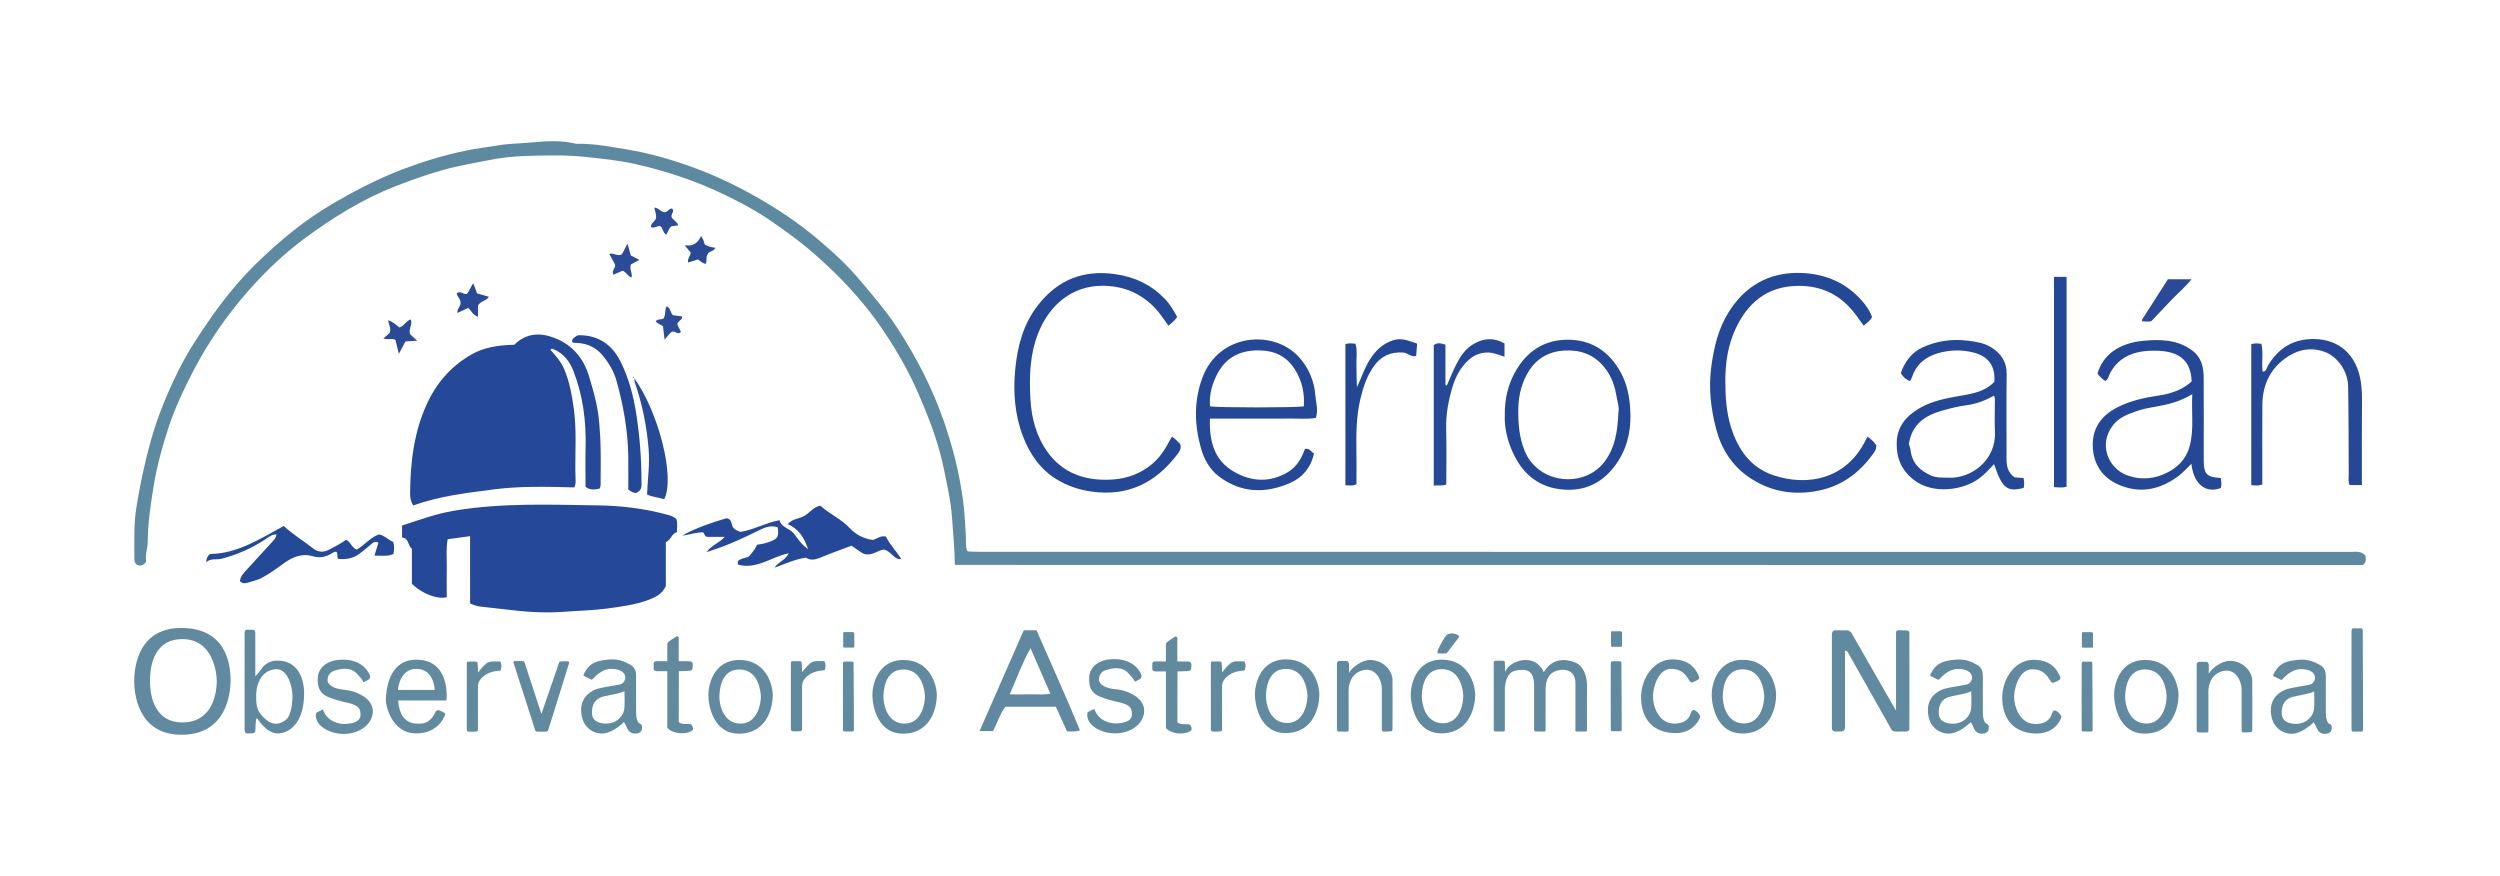 <?xml version="1.0" encoding="utf-8"?>
<!-- Generator: Adobe Illustrator 16.0.0, SVG Export Plug-In . SVG Version: 6.00 Build 0)  -->
<!DOCTYPE svg PUBLIC "-//W3C//DTD SVG 1.1//EN" "http://www.w3.org/Graphics/SVG/1.1/DTD/svg11.dtd">
<svg version="1.1" id="Layer_1" xmlns:x="http://ns.adobe.com/Extensibility/1.0/" xmlns:i="http://ns.adobe.com/AdobeIllustrator/10.0/" xmlns:graph="http://ns.adobe.com/Graphs/1.0/"
	 xmlns="http://www.w3.org/2000/svg" xmlns:xlink="http://www.w3.org/1999/xlink" x="0px" y="0px" width="792px" height="277.5px"
	 viewBox="0 0 792 277.5" enable-background="new 0 0 792 277.5" xml:space="preserve">
<path fill="#5E8AA1" d="M749.408,176.067c0.061,0.938,0.354,1.994-0.832,2.932c-5.313,0-446.078-0.039-446.078-0.039
	c-0.049-4.83-0.596-10.686-0.912-15.156c-0.371-5.215-1.58-10.381-2.635-15.524c-1.072-5.226-2.68-10.31-4.596-15.291
	c-2.432-6.326-5.115-12.514-8.455-18.447c-3.451-6.131-7.303-11.998-11.688-17.422c-4.895-6.043-10.404-11.566-16.295-16.73
	c-4.473-3.924-9.266-7.357-14.129-10.699c-4.424-3.041-9.203-5.547-14.043-7.902c-9.213-4.482-18.906-7.689-28.869-9.906
	c-4.908-1.096-9.99-1.574-15.029-2.135c-6.375-0.707-12.727-0.525-19.063-0.354c-4.201,0.117-8.455,0.609-12.652,1.479
	c-4.137,0.861-8.307,1.508-12.414,2.6c-5.67,1.514-11.16,3.459-16.607,5.6c-10.375,4.068-19.742,9.9-28.631,16.484
	c-6.525,4.832-12.43,10.461-17.777,16.543c-6.777,7.723-12.623,16.143-17.402,25.287c-3.057,5.844-5.85,11.818-7.912,18.046
	c-2.018,6.104-3.705,12.332-4.744,18.742c-0.932,5.736-1.797,11.432-1.83,17.25c-0.016,2.234-0.93,4.4-0.479,6.477
	c-1.033,1.517-2.107,1.474-3.063,0.957c-0.633-0.629-0.703-1.123-0.703-1.655c0.014-5.531-0.232-11.088,0.654-16.572
	c1.156-7.155,2.648-14.233,4.619-21.231c2.119-7.523,5.074-14.693,8.496-21.639c2.986-6.063,6.705-11.732,10.615-17.299
	c4.354-6.197,9.119-12.025,14.506-17.25c7.232-7.014,14.986-13.439,23.771-18.58c7.271-4.254,14.676-8.109,22.57-11.096
	c6.344-2.4,12.799-4.346,19.408-5.746c3.453-0.732,6.998-1.129,10.484-1.723c3.428-0.59,6.891-0.594,10.309-0.91
	c4.748-0.441,9.635-0.822,14.404,0.367c0.391,0.096,0.824,0.039,1.234,0.035c5.004-0.037,9.867,0.967,14.781,1.758
	c7.117,1.146,13.967,3.115,20.723,5.553c8.389,3.025,16.314,6.951,23.965,11.557c5.684,3.42,11.063,7.23,16.102,11.457
	c4.773,4.008,9.348,8.256,13.402,13.092c4.059,4.842,8.193,9.605,11.641,14.906c6.186,9.516,11.354,19.523,15.014,30.312
	c1.98,5.834,3.635,11.762,4.754,17.781c0.68,3.651,1.279,7.368,1.531,11.139c0.203,3.045,0.479,6.088,0.467,9.145
	c-0.002,0.893,0.25,2.283,0.516,2.381c0.244,0.096,2.678,0.172,3.891,0.172c144.803,0.015,289.611,0.008,434.418,0.021
	C746.346,174.833,747.957,174.454,749.408,176.067z"/>
<g>
	<path fill="#254998" d="M148.921,169.858c-2.543,0.342-4.635,0.629-7.096,0.971c-0.594,3.047-0.221,6.119-0.283,9.148
		c-0.064,3.084-0.014,6.166-0.014,9.225c-3,0.742-7.768-1.08-11.041-4.236c0-3.578,0-7.271,0-11.135
		c-1.365-0.945-0.861-3.375-3.115-3.529c0-1.346,0-2.459,0-3.813c5.379-1.746,10.678-3.709,16.311-4.668
		c15.184-2.576,30.494-1.943,45.762-1.719c7.41,0.108,14.865,1.006,22.092,2.998c0.973,0.27,1.963,0.563,2.758,1.356
		c0.395,1.287,0.182,2.615,0.158,4.135c-1.75,0.433-1.859,2.55-3.521,3.142c0,4.799,0,9.42,0,13.904
		c-1.117,2.53-3.271,3.577-5.447,4.389c-4.311,1.604-8.852,2.182-13.396,2.781c-4.48,0.59-8.98,0.659-13.469,1.004
		c-4.801,0.362-9.607,0.207-14.441-0.302c-3.961-0.424-7.912-0.87-11.865-1.334c-1.137-0.139-2.17-0.44-3.391-1.012
		C148.921,184.251,148.921,177.278,148.921,169.858z"/>
	<path fill="#254998" d="M162.911,109.222c3.939-3.906,8.506-3.906,13.123-2.016c5.529,2.254,8.982,6.518,10.65,12.256
		c1.018,3.502,2.082,6.971,2.666,10.605c0.438,2.731,0.643,5.479,0.793,8.205c0.287,5.133,0.127,10.289,0.135,15.438
		c0,0.287-0.15,0.582-0.283,1.066c-1.436,0.27-2.881,0.695-4.492-0.551c0-4.068-0.088-8.271,0.016-12.47
		c0.209-8.368-0.842-16.531-3.91-24.346c-1.184-3.008-3.152-5.49-6.27-6.809c-0.266-0.117-0.572-0.291-0.99,0.203
		c1.686,1.857,3.387,3.752,4.424,6.221c1.686,4,2.41,8.146,3.006,12.41c1.014,7.283,0.316,14.576,0.545,21.861
		c0.029,0.906,0.191,1.842-0.352,3.121c-8.537-0.227-17.252-0.471-25.883,0.666c-8.445,1.109-16.939,2.086-25.189,5.045
		c-0.734-1.232-0.992-2.453-0.98-3.779c0.086-9.863,1.205-19.529,5.424-28.608c3.117-6.705,7.814-11.967,14.283-15.58
		C153.048,110.247,157.368,109.325,162.911,109.222z"/>
	<path fill="#254998" d="M269.735,172.88c-3.508,1.334-6.76,2.496-9.951,3.816c-1.617,0.672-3.115,0.887-4.492-0.035
		c-3.49,0.525-6.512,1.957-9.926,3.18c1.273-1.949,3.496-2.35,4.502-4.57c-5.525,1.14-10.154,5.195-15.951,3.627
		c-0.283-0.362-0.234-0.754-0.119-1.172c0.918-0.885,2.213-0.895,3.328-1.332c1.076-1.127,2.029-2.33,2.727-3.834
		c1.49-0.211,2.979-0.494,4.375-1.078c2.234-0.942,2.504-1.496,2.166-4.426c-1.938-0.664-3.715-0.156-5.514,0.729
		c-5.027,2.487-10.094,4.896-15.459,6.592c-0.377,0.123-0.75,0.25-1.594,0.537c1.617-2.233,3.998-2.842,5.752-4.836
		c-2.105,0-3.863,0-5.615,0c-0.809-0.193-0.746-1.09-1.26-1.435c-2.221-0.061-4.305,0.838-6.535,0.99
		c4.48-2.479,9.291-4.07,14.002-5.461c1.693,0.275,1.445,1.67,1.91,2.623c0.479,0.984,1.52,1.316,2.461,1.715
		c4.227-0.66,8.006-2.879,12.4-3.711c0.672,2.414,3.252,2.553,4.566,4.238c1.248,1.584,2.281,3.4,4.488,4.928
		c-1.27-3.734-2.967-6.416-6.459-7.92c1.582-1.797,3.816-1.68,5.461-2.713c1.607-1.012,2.744-2.746,4.895-3.143
		c2.854,2.651,6.613,4.207,9.369,7.166c1.916,2.061,4.396,3.291,7.275,3.709c1.281-0.361,2.418-1.508,4.145-1.064
		c1.148,2.559,3.297,4.525,4.846,7.123c-2.291,0.248-2.844-2.127-5.264-2.99c-1.828-0.215-4.109,2.398-6.895,1.199
		C272.184,174.53,270.995,173.729,269.735,172.88z"/>
	<path fill="#244997" d="M65.327,178.116c0.066-1.332,0.457-1.969,1.205-2.615c8.695-0.094,15.861-4.793,23.346-8.869
		c2.889,2.684,6.156,4.609,9.105,6.955c1.748,1.389,3.414,1.541,5.365,0.504c1.797-0.957,3.617-1.859,5.279-3.09
		c1.477,0.682,1.762,2.402,3.293,3.125c2.496-1.252,4.281-3.869,7.131-4.813c1.801,0.315,2.971,1.75,4.549,2.387
		c0.346,1.313,0.285,2.525,0.055,3.797c-1.877,0.867-3.801,0.48-6.025,0.525c0.469-1.523,0.861-2.795,1.256-4.074
		c-0.881-0.518-1.449-0.238-2.035,0.252c-1.25,1.061-2.512,2.104-3.807,3.104c-1.928,1.486-3.967,1.99-6.846,1.766
		c-0.662-0.618,0.029-1.627-0.621-2.25c-0.682-0.146-1.17,0.337-1.68,0.623c-1.859,1.029-3.615,1.425-5.832,0.763
		c-3.355-1.008-6.418,0.25-9.174,2.271c-2.221,1.625-4.451,3.228-6.887,4.554c-1.467,0.793-3.059,1.09-4.596,1.584
		c-0.729,0.231-1.633,0.358-2.41-0.525c0.172-1.526,1.254-2.608,2.27-3.717c2.633-2.886,5.26-5.771,7.902-8.646
		c0.611-0.664,1.273-1.278,1.418-2.43c-1.59-0.039-2.658,0.992-3.783,1.727c-4.223,2.759-8.756,4.728-13.646,5.992
		C68.553,177.444,66.868,176.731,65.327,178.116z"/>
	<path fill="#244896" d="M203.007,154.868c-0.316,0.727-0.977,1.002-1.527,1.314c-0.957-0.064-1.633-0.463-2.438-1.099
		c0-3.5,0.049-7.084-0.01-10.676c-0.127-8.084-1.547-15.979-3.713-23.738c-0.824-2.953-2.395-5.619-4.334-7.992
		c-2.104-2.576-4.896-3.908-8.236-4.031c-0.51-0.02-1.029,0.041-1.502-0.314c-0.086-1.135,0.834-1.506,1.561-1.998
		c0.227-0.057,0.422-0.146,0.621-0.146c6.154-0.002,10.473,2.986,13.154,8.357c2.65,5.309,4.127,10.959,5.025,16.85
		c1.068,6.992,1.615,13.984,1.607,21.037C203.212,153.251,203.352,154.083,203.007,154.868z"/>
	<path fill="#264998" d="M200.901,119.788c7.783,10.77,13.018,31.563,9.525,38.344c-1.773-0.541-3.697-0.648-5.441-1.475
		c0.195-4.771,0.889-9.443,0.506-14.264c-0.582-7.279-1.986-14.302-4.361-21.172c-0.16-0.469-0.119-1.002-0.172-1.504
		L200.901,119.788z"/>
	<path fill="#2B4A95" d="M130.145,101.206c0.646,1.594-0.814,2.98-0.217,4.686c0.59,0.539,1.316,1.199,2.234,2.037
		c-1.41,0.086-2.521,0.152-3.697,0.227c-0.686,1.277-1.35,2.516-2.113,3.941c-0.389-1.584-0.729-2.984-1.08-4.418
		c-1.184-0.654-2.563,0.096-3.813-0.477c0.709-0.611,1.383-1.197,1.951-1.688c0.672-1.475-0.385-2.684-0.381-4.064
		c1.516,0.52,2.502,1.547,3.523,2.293C128.114,103.2,128.676,101.579,130.145,101.206z"/>
	<path fill="#2B4A95" d="M149.96,89.784c0.428,1.15,0.779,2.098,1.174,3.15c1.197,0.348,2.449,0.717,3.75,1.092
		c-0.75,1.32-2.563,1.227-3.451,2.756c0,0.967,0,2.182,0,3.514c-1.604-0.361-2.01-1.795-3.111-2.736
		c-1.061,0.494-2.199,1.02-3.416,1.584c-0.207-1.311,1.135-2.145,0.988-3.223c0.025-1.266-1.037-1.898-1.211-2.975
		c1.096-0.99,2.051,0.342,3.131,0.207C148.817,92.306,148.962,90.874,149.96,89.784z"/>
	<path fill="#2B4B97" d="M197.259,85.759c-0.916,0.396-1.9,0.82-2.922,1.262c-0.795-1.34,0.945-2.168,0.453-3.336
		c-0.582-1.066-1.164-2.137-1.779-3.268c1.33-0.459,2.518,0.965,4.016,0.141c0.502-0.959,1.102-2.104,1.766-3.371
		c0.363,1.295,0.686,2.449,1.049,3.744c0.811,0.422,1.695,0.875,2.725,1.402c-0.975,0.523-1.879,1.008-2.643,1.414
		c-0.701,1.512,0.566,2.719,0.145,4.178C198.885,87.55,198.438,86.241,197.259,85.759z"/>
	<path fill="#2B4A95" d="M222.12,74.747c0.535,0.967,0.996,1.723,1.088,2.602c0.998,0.828,2.211,0.971,3.439,1.135
		c-0.549,1.262-2.109,1.131-2.369,1.863c-0.756,1.246-0.285,2.227-0.645,3.254c-0.984-0.152-1.719-0.775-2.492-1.412
		c-1.035,0.32-2.07,0.643-3.109,0.967c-0.42-1.205,0.768-1.982,0.768-3.197c-0.518-0.605-1.102-1.295-1.939-2.273
		C219.6,78.167,221.104,76.936,222.12,74.747z"/>
	<path fill="#2E4B97" d="M210.395,100.563c0.604-1.514,0.105-2.627,0.818-3.51c1.289,0.543,1.094,1.951,1.965,2.799
		c0.893,0.121,1.889,0.256,2.854,0.389c0.266,0.709-0.266,0.934-0.617,1.266c-0.287,0.281-0.547,0.59-0.816,0.877
		c0,1.117,0.906,1.84,1.082,2.844c-0.93,0.838-1.693-0.252-2.586-0.209c-1.006,0.432-1.508,1.486-2.549,2.592
		c-0.209-1.713-0.357-2.977-0.508-4.209c-0.666-0.627-1.678-0.693-2.318-1.66C208.507,100.851,210.284,101.423,210.395,100.563z"/>
	<path fill="#2D4C97" d="M207.307,65.774c1.305,0.043,1.906,1.271,3.035,1.438c1.125,0.205,1.559-1.305,2.621-1.152
		c0.854,1.035-0.576,1.732-0.176,2.781c0.443,0.883,1.689,1.299,2.094,2.539c-0.799,0.113-1.57,0.23-2.193,0.316
		c-0.912,0.797-1.078,1.832-1.592,2.664c-1.139-0.596-1-2.023-1.947-2.76c-0.977-0.096-1.869,0.828-2.949,0.336
		c-0.043-1.209,1.166-1.711,1.598-2.664C208.042,68.061,207.46,66.929,207.307,65.774z"/>
</g>
<path fill="#264998" d="M200.95,119.724c-0.318,0.084-0.541,0.07-0.367-0.361c0.109,0.146,0.211,0.287,0.318,0.426L200.95,119.724z"
	/>
<g>
	<path fill="#244896" d="M372.934,100.415c-0.762,1.119-1.703,1.879-2.76,2.771c-1.525-2.061-2.793-4.129-4.527-5.877
		c-4.555-4.598-9.969-6.771-16.457-6.773c-9.463,0-16.73,5.961-20.311,15.076c-2.656,6.758-2.826,13.766-2.436,20.865
		c0.338,6.131,1.893,11.885,5.535,16.883c4.066,5.563,9.738,8.231,16.566,8.58c4.24,0.217,8.311-0.275,12.209-2.187
		c4.021-1.978,6.979-4.93,9.055-8.844c0.434-0.815,0.9-1.606,1.422-2.539c1.172,0.571,1.842,1.614,2.664,2.276
		c0.492,1.529-0.357,2.56-1.074,3.496c-6.811,8.865-15.561,13.179-26.926,11.601c-4.01-0.558-7.693-1.779-11.131-3.875
		c-5.219-3.177-8.488-7.959-10.623-13.47c-2.678-6.899-3.23-14.205-2.51-21.485c0.717-7.24,2.537-14.242,7.152-20.178
		c6.27-8.063,14.357-11.332,24.539-9.883c6.146,0.873,11.303,3.314,15.609,7.734C370.606,96.31,371.788,98.3,372.934,100.415z"/>
	<path fill="#244896" d="M594.406,141.087c0.047,0.971-0.297,1.678-0.787,2.375c-4.694,6.658-10.774,11.008-19.047,12.256
		c-7.446,1.125-14.229-0.287-20.408-4.469c-5.487-3.721-8.86-9.107-10.502-15.398c-1.676-6.43-2.442-12.921-1.52-19.694
		c0.824-6.076,2.172-11.861,5.361-17.047c5.156-8.396,12.793-12.885,22.701-12.65c7.861,0.186,14.766,3.01,19.992,9.209
		c1.196,1.416,2.201,2.938,2.879,4.736c-0.527,1.207-1.627,1.801-2.639,2.787c-1.585-2.186-2.982-4.289-4.767-6.129
		c-4.576-4.727-10.149-6.668-16.589-6.488c-9.506,0.266-15.561,5.553-19.321,13.748c-2.371,5.158-3.19,10.713-3.176,16.428
		c0.01,5.029,0.319,9.955,1.86,14.789c2.232,7.004,6.236,12.604,13.328,14.998c11.086,3.739,23.242,1.076,29.217-11.013
		c0.17-0.35,0.377-0.688,0.67-1.215C592.775,139.161,593.751,140.007,594.406,141.087z"/>
	<path fill="#254796" d="M748.246,153.665c-1.504,0-2.693,0-3.91,0c-0.486-1.199-0.244-2.34-0.258-3.445
		c-0.063-9.27-0.012-18.543-0.186-27.809c-0.094-4.939-3.445-9.512-7.506-10.963c-4.65-1.658-8.869-0.566-12.635,2.229
		c-4.836,3.596-6.992,8.662-7.037,14.611c-0.059,7.418-0.018,14.838-0.018,22.252c0,1.004,0,2.012,0,2.973
		c-1.275,0.432-2.283,0.287-3.498,0.185c0-14.869,0-29.73,0-44.652c1.027-0.4,2.031-0.229,3.211-0.133
		c0.678,2.904,0,5.893,0.398,8.84c1.229-0.059,1.254-1.217,1.676-1.916c3.383-5.703,8.289-8.625,14.971-8.42
		c7.881,0.24,12.551,5.133,14.107,11.752c0.564,2.396,0.729,4.852,0.713,7.338C748.201,135.458,748.246,144.411,748.246,153.665z"/>
	<path fill="#234797" d="M650.701,87.722c1.426,0,2.631,0,3.99,0c0,22.172,0,44.244,0,66.486c-1.25,0.371-2.531,0.197-3.99,0.117
		C650.701,132.132,650.701,110.065,650.701,87.722z"/>
	<path fill="#264997" d="M476.626,108.798c0,1.371,0,2.68,0,4.201c-1.863-0.563-3.476-1.332-5.354-1.322
		c-2.555,0.014-4.541,0.961-6.316,2.65c-2.438,2.324-3.922,5.238-4.844,8.373c-1.271,4.293-2.074,8.672-1.963,13.225
		c0.15,5.84,0.039,11.693,0.039,17.537c-1.346,0.633-2.568,0.143-3.979,0.396c0-14.941,0-29.693,0-44.482
		c1.088-0.953,2.238-0.646,3.707-0.197c0,4.287,0,8.563,0,12.836c0.152,0.021,0.309,0.045,0.469,0.064
		c0.971-2.207,1.84-4.467,2.939-6.611c1.297-2.549,2.822-4.91,5.436-6.459C470.061,107.06,473.251,106.876,476.626,108.798z"/>
	<path fill="#234795" d="M448.945,108.856c-0.117,1.484-0.213,2.691-0.307,3.916c-1.666,0.432-2.672-0.992-4.129-1.086
		c-4.051-0.26-7.102,1.141-9.422,4.537c-2.131,3.104-3.258,6.557-4.107,10.133c-1.285,5.426-1.363,10.953-1.262,16.494
		c0.063,3.491,0.012,6.985,0.012,10.496c-1.086,0.78-2.217,0.334-3.504,0.395c0-14.916,0-29.773,0-44.682
		c1.01-0.457,2.021-0.232,3.189-0.184c0.686,2.287,0.217,4.639,0.303,6.955c0.08,2.258,0.02,4.52,0.17,6.822
		c1.424-2.932,2.355-6.066,4.139-8.818c1.822-2.826,4.006-4.971,7.357-6.049C444.143,106.913,446.33,108.011,448.945,108.856z"/>
	<path fill="#2A4A97" d="M681.512,101.769c-1.305,0.213-2.1,0.076-2.836-0.014c-0.096-0.203-0.189-0.324-0.16-0.361
		c2.732-4.283,5.479-8.559,8.271-12.918c2.336,0,4.693,0,7.488,0c-2.029,2.502-4.33,4.43-6.387,6.572
		C685.746,97.276,683.629,99.53,681.512,101.769z"/>
	<path fill="#244896" d="M703.527,151.429c0.254,1.201,0.289,2.188,0.012,3.162c-4.223,1.678-8.516-0.57-9.301-7.664
		c-1.432,1.361-2.635,2.771-4.082,3.854c-5.805,4.354-12.154,5.731-18.988,2.764c-5.299-2.301-8.045-6.696-8.191-12.313
		c-0.146-5.771,2.961-9.811,8.117-12.348c3.965-1.953,8.191-2.9,12.518-3.535c3.99-0.588,7.715-1.756,10.707-4.518
		c-0.238-6.105-3.373-9.344-10.291-9.688c-2.348-0.115-4.689-0.057-7.035,0.527c-3.801,0.947-6.617,3.021-8.48,6.459
		c-0.477,0.871-0.535,2.012-1.566,2.576c-0.969-0.623-1.734-1.438-2.455-2.285c1.648-6.063,6.912-9.676,14.232-10.428
		c2.75-0.281,5.441-0.4,8.193-0.002c2.908,0.416,5.5,1.428,7.793,3.215c2.777,2.162,3.396,5.258,3.41,8.5
		c0.055,8.131,0.021,16.262,0.021,24.399c0,0.619-0.01,1.234,0,1.853C698.178,150.206,699.102,151.183,703.527,151.429z
		 M682.605,128.886c-2.012,0.348-3.994,0.742-5.912,1.414c-2.717,0.949-5.484,2.063-7.268,4.357
		c-4.865,6.273-1.361,13.838,4.496,15.93c4.766,1.713,9.617,1.086,14.078-1.678c2.947-1.828,4.861-4.439,5.715-7.682
		c1.357-5.131,0.516-10.379,0.793-16.34C690.33,127.382,686.477,128.218,682.605,128.886z"/>
	<path fill="#244896" d="M605.113,120.735c-1.193-0.439-2.129-1.152-2.936-2.514c1.217-3.57,3.383-6.594,7.021-8.23
		c4.434-1.984,9.074-2.654,13.988-2.084c2.701,0.314,5.281,0.693,7.574,2.098c3.15,1.928,5.004,4.611,4.953,8.545
		c-0.107,8.957-0.033,17.914-0.037,26.877c-0.004,2.236,0.393,4.285,2.549,5.793c0.836,0.066,1.822,0.146,2.838,0.23
		c0.266,1.146,0.244,2.141,0.043,3.127c-5.275,1.365-6.824,0.131-9.389-7.572c-1.477,1.646-2.938,3.211-4.65,4.508
		c-5.031,3.818-14.658,5.197-20.691,0.578c-3.928-3.008-5.561-6.85-5.504-11.645c0.068-5.186,2.881-8.559,7.1-11.047
		c4.129-2.445,8.746-3.258,13.377-4.062c3.818-0.664,7.645-1.367,10.459-4.396c0.363-4.963-1.871-8.039-6.527-9.24
		c-3.77-0.975-7.525-0.875-11.213,0.164c-3.936,1.109-6.918,3.445-8.293,7.484C605.619,119.831,605.34,120.272,605.113,120.735z
		 M605.25,142.515c0.457,4.129,2.922,6.58,6.57,8.158c1.785,0.773,3.625,0.57,5.465,0.66c7.223,0.354,15.189-5.607,14.711-14.627
		c-0.158-2.979-0.014-5.975-0.039-8.963c-0.006-0.75,0.176-1.555-0.266-2.381c-2.799,1.516-5.59,2.604-8.518,2.986
		c-2.754,0.358-5.404,1.02-8.041,1.782c-5.33,1.537-9.453,4.31-10.404,10.535C604.92,141.333,605.184,141.913,605.25,142.515z"/>
	<path fill="#244896" d="M383.286,132.608c-0.203,7.147,1.34,13.225,7.666,16.854c5.572,3.199,11.441,3.486,17.111,0.066
		c2.711-1.637,4.279-4.291,5.322-7.273c1.455-0.424,1.908,0.871,2.879,1.396c-0.961,4.537-3.693,7.666-7.537,9.344
		c-7.777,3.398-15.494,3.291-22.572-2.061c-2.963-2.244-4.711-5.479-5.68-8.892c-2.096-7.414-2.289-14.897,0.402-22.283
		c5.146-14.141,22.494-15.508,30.561-6.711c3.18,3.467,4.93,7.686,5.299,12.416c0.168,2.207,0.945,4.404,0.14,6.927
		c-2.691,0.477-5.451,0.146-8.187,0.203c-2.883,0.057-5.768,0.008-8.652,0.008c-2.778,0-5.561,0-8.341,0
		C388.952,132.608,386.2,132.608,383.286,132.608z M413.055,128.735c0.277-4.152-0.549-8.049-2.775-11.613
		c-2.457-3.949-6.006-5.898-10.682-6.1c-6.049-0.254-10.875,1.738-13.828,7.201c-1.76,3.25-2.732,6.76-2.445,10.512
		C386.098,129.171,410.26,129.171,413.055,128.735z"/>
	<path fill="#244896" d="M476.719,131.706c-0.066-5.135,0.932-9.586,3.178-13.676c3.615-6.604,9.182-10.43,16.801-10.41
		c7.621,0.021,13.207,3.801,16.806,10.477c1.868,3.467,2.641,7.164,2.928,11.134c0.442,6.117-0.543,11.775-3.844,16.916
		c-4.341,6.754-10.625,9.886-18.576,8.816c-7.147-0.965-11.933-5.271-14.842-11.828
		C477.466,139.325,476.602,135.405,476.719,131.706z M511.926,124.618c-0.549-3.143-1.82-6.094-3.904-8.541
		c-3.193-3.756-7.322-5.285-12.281-5.029c-5.645,0.295-9.619,2.955-12.192,7.865c-1.828,3.494-2.543,7.213-2.562,11.17
		c-0.021,4.318,0.332,8.477,1.945,12.57c4.277,10.822,19.133,12.195,25.535,3.41c3.162-4.332,3.988-9.279,4.248-15.439
		C513.085,129.222,512.326,126.915,511.926,124.618z"/>
</g>
<g>
	<path fill="#6088A0" d="M342.132,231.347c-1.535,0.604-2.764,0.303-4.092,0.361c-1.148-2.533-2.301-5.078-3.547-7.816
		c-5.223,0-10.527,0-16.021,0c-1.652,2.25-2.518,5.072-3.869,7.719c-1.367,0-2.672,0-4.283,0
		c4.715-10.747,9.338-21.303,14.004-31.948c1.188,0,2.4,0,4.045,0C332.899,210.101,337.702,220.599,342.132,231.347z
		 M326.575,219.96c1.99-0.041,4.004,0.193,6.189-0.197c-2.127-4.879-4.123-9.438-6.309-14.436c-2.66,4.846-4.371,9.594-6.566,14.646
		C322.495,219.97,324.538,220.003,326.575,219.96z"/>
	<path fill="#618AA0" d="M47.516,215.927c-0.02-2.992,0.289-13.455,10.264-13.455c9.748,0,10.895,10.688,10.889,13.379
		c-0.004,2.929-0.912,13.015-10.889,13.015C47.925,228.864,47.532,218.388,47.516,215.927z M57.518,232.772
		c14.375,0,15.502-13.312,15.525-17.105c0.037-5.643-1.604-16.727-15.654-16.727c-14.377,0-14.873,13.889-14.873,16.91
		C42.518,219.022,43.315,232.772,57.518,232.772z"/>
	<path fill="#6089A0" d="M78.173,199.505c0,0,1.129,0,1.941-0.002c0.814-0.002,0.768,1.012,0.768,1.012v13.762
		c0,0,1.201-1.301,2.051-2.541c0.781-1.133,2.404-2.368,4.535-2.444c8.604-0.313,8.863,8.858,8.877,9.937
		c0.145,10.063-4.982,13.254-8.545,13.114c-3.561-0.137-6.256-4.737-6.256-4.737c-0.574,0.024-0.391,0.391-0.594,2.271
		c-0.053,0.479,0.047,1.252-0.105,1.899c-0.137,0.589-1.021,0.578-2.59,0.57c-0.787-0.004-0.764-1.236-0.764-1.236v-30.594
		C77.497,199.407,78.173,199.505,78.173,199.505z M81.202,219.233c0,0-0.395,4.514,0.896,6.326c1.291,1.815,4.533,5.823,8.566,2.383
		c1.797-1.539,2.066-6.223,1.973-8.072c-0.098-1.852-1.27-8.273-5.465-7.852C82.411,212.495,81.305,217.45,81.202,219.233z"/>
	<path fill="#628A9F" d="M115.122,216.165c0,0,1.719-0.791,1.959-1.172c0.242-0.393,0.232-0.791,0-1.297
		c-0.232-0.51-2.063-4.756-8.572-4.721c-6.506,0.043-7.813,4.246-7.805,5.414c0.006,1.164-0.658,4.944,3.496,6.522
		c4.152,1.578,5.395,1.455,7.309,2.114c1.912,0.66,2.803,1.394,2.691,3.652c-0.113,2.258-3.313,2.629-4.93,2.682
		c-1.617,0.052-5.674-0.622-6.945-4.586c0,0-1.92,0.841-2.123,1.068c-0.205,0.23-0.914,3.693,4.201,5.801
		c5.117,2.105,11.389,0.254,13.209-3.998c1.822-4.26-1.879-6.729-2.496-7.084c-1.025-0.59-2.842-1.752-6.035-2.035
		c-3.195-0.278-5.305-1.442-5.305-3.108s1.084-2.649,2.406-3.022c1.322-0.367,4.557-1.349,6.797,0.924
		C115.221,215.599,115.122,216.165,115.122,216.165z"/>
	<path fill="#628A9F" d="M359.497,215.991c0,0,1.719-0.785,1.959-1.174c0.242-0.385,0.236-0.791,0-1.297
		c-0.234-0.508-2.061-4.754-8.568-4.717c-6.51,0.038-7.818,4.243-7.809,5.416c0.01,1.168-0.658,4.94,3.496,6.522
		c4.152,1.577,5.395,1.455,7.309,2.114c1.914,0.66,2.809,1.394,2.695,3.654c-0.111,2.258-3.311,2.625-4.934,2.676
		c-1.615,0.049-5.674-0.623-6.941-4.582c0,0-1.92,0.84-2.127,1.066c-0.203,0.227-0.914,3.689,4.199,5.797
		c5.119,2.107,11.389,0.26,13.211-3.994c1.822-4.258-1.879-6.731-2.496-7.082c-1.025-0.586-2.842-1.758-6.033-2.037
		c-3.197-0.274-5.307-1.44-5.307-3.106c0-1.664,1.086-2.649,2.406-3.022c1.324-0.369,4.557-1.349,6.797,0.926
		C359.598,215.427,359.497,215.991,359.497,215.991z"/>
	<path fill="#628A9F" d="M132.249,211.905c5.346,0.275,5.467,6.656,5.467,6.656h-11.643
		C126.087,217.72,126.901,211.628,132.249,211.905z M126.147,221.907h15.303c0,0,1.514-12.918-9.57-12.924
		c-8.992-0.006-9.535,10.123-9.65,12.674c-0.068,1.545,1.676,10.684,9.625,10.684c6.676,0,8.617-4.834,8.852-5.223
		c0.314-0.527,0.533-1.041,0.094-1.273c-0.439-0.229-1.551-0.885-1.957-0.856c-0.404,0.022-0.748,0.151-0.979,0.76
		c0,0-1.27,3.181-4.197,3.459C130.741,229.489,126.616,229.011,126.147,221.907z"/>
	<path fill="#628A9F" d="M147.874,231.052v-21.051c0,0-0.012-0.367,0.412-0.404c0.666-0.047,2.545,0,2.545,0s0.328,0,0.447,0.433
		c0.117,0.428,0.141,3.022,0.141,3.022s2.064-2.65,2.975-3.08c0.908-0.426,1.072-0.426,2.16-0.426c1.09,0,1.914-0.016,1.951,0.047
		c0.037,0.063,0.428,0.822,0.352,1.473c-0.076,0.652-0.107,1.298-0.4,1.379c-0.293,0.087-2.893,0.021-4.965,1.548
		c-2.072,1.526-2.082,2.877-2.076,4.123c0.006,1.245,0.006,12.94,0.006,12.94s0.102,0.576-0.463,0.672
		c-0.566,0.101-2.752,0.168-2.879-0.067C147.958,231.419,147.862,231.384,147.874,231.052z"/>
	<path fill="#628A9F" d="M162.729,210.087l6.857,21.373c0,0,0.104,0.324,0.732,0.324c0.861,0,2.621,0.055,2.801,0
		c0.342-0.117,0.463-0.174,0.627-0.715c0.168-0.531,6.59-21.113,6.59-21.113s0.088-0.418-0.578-0.457
		c-0.447-0.029-1.393,0.014-1.959,0.039c-0.277,0.02-0.506-0.041-0.689,0.396c-0.123,0.291-0.309,0.809-0.584,1.723l-5.014,14.516
		l-5.391-16.484c0,0-0.02-0.271-0.729-0.254c-0.709,0.027-2.463,0-2.463,0S162.468,209.423,162.729,210.087z"/>
	<path fill="#628A9F" d="M192.645,208.96c3.301-0.336,5.164,0.621,6.875,1.527c1.711,0.9,1.998,2.352,1.998,3.646
		c0.002,1.296,0.006,8.328-0.008,10.837c-0.014,2.506,0.328,3.87,1.207,4.28c0.879,0.418,0.645,1.008,0.666,1.369
		c0.027,0.358-0.07,1.506-1.602,1.731c-1.534,0.227-2.562-0.391-3.095-1.674c-0.535-1.279-1.037-1.957-1.037-1.957
		c-0.426,0.525-4.111,3.98-7.508,3.644c-3.396-0.351-6.016-3.009-6.035-7.394c-0.021-4.383,3.363-6.268,5.318-6.813
		s6.455-1.132,7.199-1.382c0.744-0.241,1.662-1.286,1.441-2.521c-0.225-1.233-1.512-2.354-4.439-2.366
		c-2.926-0.013-5.248,2.563-5.686,3.055c-0.438,0.49-0.574,0.358-0.574,0.358s-1.959-0.954-2.326-1.131
		c-0.367-0.18-0.123-0.489-0.123-0.489C186.618,209.808,189.344,209.292,192.645,208.96z M190.936,220.716
		c-2.232,0.584-3.553,2.402-3.387,5.367c0.168,2.971,3.465,3.152,4.43,3.15c3.719-0.01,5.387-2.689,5.719-4.185
		c0.334-1.487,0.115-6.116,0.115-6.116C196.591,219.714,193.173,220.126,190.936,220.716z"/>
	<path fill="#628A9F" d="M211.397,212.632v17.627c0,0-0.227,0.707,1.887,1.553c2.111,0.847,5.123,0.539,6.148-0.539
		c0.293-0.313-0.021-1.828-0.846-1.914c0,0-3.512,0.22-3.553-0.768c-0.015-0.334,0.028-15.957,0.028-15.957s3.381-0.07,3.67-0.162
		c0.293-0.094,0.664-0.152,0.721-1.199c0.033-0.602,0.049-1.225-0.188-1.434c-0.236-0.211-0.393-0.371-1.283-0.367
		c-0.89,0.004-2.973,0-2.973,0l0.008-7.524c0,0-0.293-0.625-0.908-0.218c-0.223,0.152-0.492,0.334-0.822,0.545
		c-1.242,0.81-1.893,1.195-1.893,1.916c0,0.722,0,5.293,0,5.293l-3.129-0.026c0,0-1.176-0.078-1.176,0.676
		c-0.002,1.037-0.014,1.63,0,1.859c0.014,0.229,0.354,0.646,1.014,0.646C209.876,212.632,211.397,212.632,211.397,212.632z"/>
	<path fill="#628A9F" d="M369.368,212.702v17.631c0,0-0.23,0.709,1.885,1.555c2.111,0.84,5.123,0.535,6.15-0.541
		c0.291-0.313-0.021-1.828-0.848-1.912c0,0-3.51,0.211-3.553-0.77c-0.014-0.33,0.029-15.957,0.029-15.957s3.377-0.066,3.672-0.162
		c0.289-0.09,0.658-0.154,0.717-1.201c0.035-0.598,0.049-1.223-0.191-1.434c-0.236-0.207-0.391-0.373-1.277-0.365
		c-0.893,0.006-2.975,0-2.975,0l0.006-7.525c0,0-0.293-0.627-0.91-0.211c-0.221,0.146-0.494,0.336-0.818,0.541
		c-1.244,0.808-1.893,1.195-1.893,1.914c0,0.728,0,5.295,0,5.295l-3.131-0.035c0,0-1.176-0.067-1.176,0.681
		c0,1.041-0.014,1.631,0,1.862c0.014,0.23,0.354,0.646,1.018,0.646C367.846,212.702,369.368,212.702,369.368,212.702z"/>
	<path fill="#61899F" d="M227.901,220.743c0.025-1.762,0.336-8.652,6.305-8.652c5.975,0,6.777,6.699,6.836,8.529
		c0.055,1.83-0.871,8.648-6.482,8.617C228.948,229.212,227.864,222.884,227.901,220.743z M234.593,232.417
		c8.74-0.346,10.225-8.838,10.223-12.168c-0.002-3.334-2.17-11.205-10.609-11.166c-8.438,0.043-9.85,8.441-9.807,11.166
		C224.448,223.345,225.852,232.767,234.593,232.417z"/>
	<path fill="#61899F" d="M279.874,220.743c0.027-1.762,0.332-8.652,6.307-8.652c5.973,0,6.777,6.699,6.836,8.529
		c0.057,1.83-0.869,8.648-6.482,8.617C280.915,229.214,279.837,222.884,279.874,220.743z M286.567,232.417
		c8.738-0.346,10.223-8.838,10.217-12.168c0-3.334-2.166-11.205-10.604-11.166c-8.441,0.043-9.854,8.441-9.811,11.166
		C276.421,223.345,277.825,232.767,286.567,232.417z"/>
	<path fill="#628A9F" d="M250.548,230.933v-21.055c0,0-0.012-0.371,0.412-0.402c0.67-0.053,2.549,0,2.549,0s0.328,0,0.443,0.429
		c0.117,0.434,0.141,3.026,0.141,3.026s2.068-2.649,2.979-3.078c0.908-0.43,1.074-0.43,2.158-0.43c1.086,0,1.914-0.014,1.951,0.049
		c0.039,0.06,0.426,0.816,0.352,1.473c-0.076,0.646-0.111,1.296-0.402,1.38c-0.293,0.082-2.893,0.016-4.965,1.543
		c-2.072,1.524-2.082,2.881-2.076,4.123c0.006,1.245,0.006,12.942,0.006,12.942s0.102,0.576-0.459,0.674
		c-0.564,0.101-2.754,0.168-2.881-0.077C250.635,231.294,250.54,231.272,250.548,230.933z"/>
	<path fill="#618AA0" d="M267.628,209.591c0,0-0.518-0.084-0.574,0.539c-0.055,0.621,0,21.174,0,21.174s-0.064,0.457,0.574,0.432
		c0.635-0.024,2.563,0,2.563,0s0.295-0.051,0.334-0.395c0.041-0.334-0.115-21.383-0.115-21.383s-0.016-0.379-0.488-0.375
		C269.448,209.591,267.628,209.591,267.628,209.591z"/>
	<path fill="#618AA0" d="M267.729,200.239c0,0-0.52-0.014-0.574,0.121c-0.059,0.141-0.029,4.521-0.029,4.521
		s-0.02,0.279,0.477,0.279c0.639,0,2.686,0,2.686,0s0.367,0,0.354-0.3c-0.002-0.081-0.014-4.299-0.014-4.299
		s-0.139-0.328-0.607-0.323C269.55,200.239,267.729,200.239,267.729,200.239z"/>
	<path fill="#61899F" d="M401.059,220.554c0.025-1.756,0.334-8.652,6.307-8.652c5.974-0.004,6.771,6.695,6.832,8.527
		c0.06,1.828-0.869,8.646-6.481,8.617C402.1,229.024,401.021,222.69,401.059,220.554z M407.753,232.224
		c8.737-0.346,10.217-8.84,10.215-12.174c0-3.328-2.166-11.203-10.606-11.162c-8.437,0.035-9.847,8.438-9.81,11.162
		C397.604,223.157,399.01,232.575,407.753,232.224z"/>
	<path fill="#61899F" d="M450.428,220.634c0.025-1.756,0.336-8.65,6.301-8.654c5.979-0.002,6.779,6.705,6.838,8.531
		c0.06,1.826-0.869,8.65-6.481,8.621C451.469,229.106,450.391,222.772,450.428,220.634z M457.115,232.31
		c8.742-0.35,10.226-8.842,10.226-12.174c0-3.328-2.168-11.203-10.61-11.166c-8.437,0.041-9.849,8.443-9.802,11.166
		C446.975,223.235,448.38,232.653,457.115,232.31z"/>
	<path fill="#61899F" d="M545.764,220.698c0.027-1.758,0.336-8.652,6.303-8.652c5.979-0.002,6.783,6.699,6.838,8.529
		c0.06,1.826-0.867,8.646-6.481,8.619C546.807,229.165,545.729,222.835,545.764,220.698z M552.457,232.368
		c8.742-0.35,10.22-8.84,10.22-12.17c-0.002-3.332-2.168-11.207-10.604-11.168c-8.44,0.043-9.852,8.441-9.813,11.168
		C542.314,223.304,543.721,232.718,552.457,232.368z"/>
	<path fill="#61899F" d="M673.242,220.729c0.029-1.76,0.334-8.652,6.307-8.654c5.977,0,6.775,6.703,6.836,8.533
		c0.059,1.822-0.867,8.646-6.482,8.617C674.285,229.198,673.203,222.864,673.242,220.729z M679.936,232.399
		c8.738-0.351,10.227-8.84,10.221-12.17c-0.004-3.328-2.17-11.207-10.605-11.162c-8.439,0.037-9.854,8.44-9.811,11.162
		C669.789,223.329,671.195,232.749,679.936,232.399z"/>
	<path fill="#628A9F" d="M619.301,208.997c3.303-0.33,5.162,0.623,6.877,1.525c1.709,0.901,1.996,2.354,1.996,3.649
		c0.004,1.295,0.006,8.328-0.01,10.832c-0.014,2.509,0.328,3.873,1.205,4.283c0.881,0.414,0.645,1.01,0.666,1.371
		c0.025,0.356-0.068,1.498-1.602,1.727c-1.527,0.226-2.563-0.393-3.096-1.67c-0.533-1.28-1.031-1.959-1.031-1.959
		c-0.434,0.525-4.111,3.984-7.516,3.64c-3.4-0.342-6.016-3.004-6.035-7.39c-0.021-4.387,3.361-6.268,5.318-6.815
		c1.959-0.551,6.459-1.135,7.201-1.379c0.74-0.244,1.662-1.293,1.438-2.525c-0.221-1.234-1.508-2.357-4.438-2.371
		c-2.926-0.004-5.248,2.57-5.688,3.059c-0.441,0.49-0.576,0.359-0.576,0.359s-1.963-0.953-2.326-1.131
		c-0.371-0.18-0.125-0.49-0.125-0.49C613.275,209.843,616,209.327,619.301,208.997z M617.6,220.747
		c-2.238,0.59-3.561,2.406-3.393,5.373c0.166,2.965,3.469,3.148,4.432,3.145c3.721-0.01,5.389-2.688,5.717-4.18
		c0.336-1.49,0.119-6.119,0.119-6.119C623.248,219.751,619.832,220.163,617.6,220.747z"/>
	<path fill="#628A9F" d="M727.947,209.05c3.299-0.334,5.16,0.621,6.875,1.527c1.713,0.9,2,2.35,2,3.646
		c0,1.295,0.004,8.327-0.01,10.836c-0.02,2.506,0.324,3.869,1.201,4.285c0.881,0.407,0.641,1.006,0.666,1.364
		c0.027,0.358-0.072,1.506-1.602,1.729c-1.531,0.226-2.557-0.391-3.096-1.676c-0.535-1.277-1.035-1.951-1.035-1.951
		c-0.43,0.527-4.113,3.98-7.514,3.636c-3.398-0.345-6.012-3.005-6.033-7.39s3.361-6.268,5.322-6.813
		c1.955-0.55,6.457-1.134,7.195-1.381c0.746-0.246,1.668-1.287,1.447-2.523c-0.227-1.233-1.514-2.356-4.441-2.366
		c-2.93-0.011-5.25,2.563-5.691,3.055c-0.434,0.49-0.574,0.361-0.574,0.361s-1.959-0.955-2.328-1.136
		c-0.367-0.18-0.123-0.487-0.123-0.487C721.922,209.897,724.648,209.382,727.947,209.05z M726.24,220.804
		c-2.234,0.59-3.555,2.404-3.389,5.369c0.166,2.967,3.465,3.152,4.432,3.15c3.717-0.01,5.389-2.691,5.721-4.184
		c0.33-1.49,0.111-6.117,0.111-6.117C731.893,219.806,728.48,220.216,726.24,220.804z"/>
	<path fill="#618AA0" d="M510.869,209.497c0,0-0.521-0.084-0.573,0.543c-0.056,0.621,0,21.174,0,21.174s-0.06,0.453,0.573,0.432
		c0.638-0.024,2.564,0,2.564,0s0.293-0.051,0.334-0.396c0.037-0.334-0.113-21.381-0.113-21.381s-0.021-0.379-0.49-0.375
		C512.689,209.497,510.869,209.497,510.869,209.497z"/>
	<path fill="#618AA0" d="M510.969,199.983c0,0-0.523-0.019-0.576,0.119c-0.055,0.146-0.021,4.524-0.021,4.524
		s-0.022,0.279,0.472,0.279c0.638,0,2.69,0,2.69,0s0.361,0,0.347-0.302c-0.002-0.08-0.015-4.303-0.015-4.303s-0.139-0.322-0.61-0.32
		C512.792,199.983,510.969,199.983,510.969,199.983z"/>
	<path fill="#618AA0" d="M660.049,209.606c0,0-0.518-0.086-0.574,0.539c-0.059,0.625,0,21.174,0,21.174s-0.064,0.459,0.574,0.434
		c0.639-0.031,2.564,0,2.564,0s0.293-0.057,0.332-0.396c0.045-0.336-0.113-21.377-0.113-21.377s-0.018-0.383-0.49-0.377
		C661.867,209.606,660.049,209.606,660.049,209.606z"/>
	<path fill="#618AA0" d="M660.148,200.259c0,0-0.52-0.023-0.574,0.119c-0.059,0.141-0.027,4.525-0.027,4.525
		s-0.018,0.272,0.479,0.272c0.633,0,2.684,0,2.684,0s0.371,0,0.354-0.299c-0.006-0.082-0.014-4.299-0.014-4.299
		s-0.143-0.32-0.613-0.32C661.973,200.259,660.148,200.259,660.148,200.259z"/>
	<path fill="#618AA0" d="M745.572,199.052c0,0-0.543-0.125-0.604,0.797c-0.061,0.926,0,31.291,0,31.291s-0.064,0.676,0.604,0.64
		c0.674-0.044,2.705,0,2.705,0s0.313-0.082,0.35-0.589c0.045-0.498-0.115-31.586-0.115-31.586s-0.023-0.563-0.521-0.555
		C747.5,199.052,745.572,199.052,745.572,199.052z"/>
	<path fill="#628A9F" d="M383.602,231.017v-21.055c0,0-0.01-0.369,0.412-0.402c0.672-0.053,2.549,0,2.549,0s0.326,0,0.443,0.429
		c0.119,0.432,0.143,3.024,0.143,3.024s2.066-2.646,2.977-3.078c0.911-0.432,1.076-0.432,2.16-0.432s1.91-0.014,1.949,0.047
		c0.043,0.061,0.426,0.82,0.352,1.475c-0.072,0.648-0.109,1.295-0.4,1.382c-0.291,0.079-2.895,0.018-4.967,1.541
		c-2.07,1.526-2.084,2.883-2.078,4.122c0.008,1.253,0.01,12.947,0.01,12.947s0.102,0.574-0.463,0.674
		c-0.563,0.099-2.752,0.166-2.877-0.075C383.69,231.38,383.596,231.349,383.602,231.017z"/>
	<path fill="#61899F" d="M423.542,210.487v20.492c0,0-0.058,0.727,0.489,0.77c0.648,0.045,2.398,0.025,2.74,0.029
		c0.498,0.002,0.488-0.396,0.488-1.33c0-1.004-0.016-11.885-0.016-11.885s-0.051-5.131,4.59-6.244
		c4.164-0.998,5.938,3.396,5.936,5.852c-0.002,2.449,0,12.867,0,12.867s-0.1,0.654,0.486,0.711c0.582,0.055,2.42-0.086,2.42-0.086
		s0.42-0.023,0.461-0.459c0.041-0.438,0.049-15.031,0.004-16.041c-0.129-2.803-3.01-6.084-7.09-6.076
		c-2.783,0.01-5.896,2.523-6.684,4.072c0,0-0.008-2.389,0-2.752c0.01-0.361-0.178-1.008-1.002-1.008
		c-1.185,0.004-1.808-0.045-2.188,0.018C423.805,209.479,423.527,209.737,423.542,210.487z"/>
	<path fill="#618AA0" d="M455.632,207.015h2.51c0,0,0.22-0.106,0.755-0.813c0.538-0.713,3.274-4.322,3.274-4.322
		s0.426-0.397-0.42-0.729c-0.839-0.334-1.287-0.733-2.933-0.295c-0.6,0.164-1.199,1.156-1.807,2.156
		c-0.605,1-1.432,2.644-1.58,3.289C455.283,206.933,455.438,207.015,455.632,207.015z"/>
	<path fill="#61899F" d="M473.93,209.327c-0.785-0.014-0.715,0.467-0.715,0.84c0,0.379,0,21.01,0,21.01s-0.004,0.576,0.545,0.553
		c0.543-0.021,2.754,0,2.754,0s0.219-0.065,0.219-0.696c0-0.627,0-12.345,0-12.345s-0.221-5.528,3.43-6.252
		c3.664-0.723,5.836,0.029,5.845,4.789c0.004,4.763,0,13.826,0,13.826s-0.117,0.656,0.448,0.678c0.728,0.027,2.164,0,2.925,0.023
		c0.274,0.004,0.267-0.51,0.267-0.91c0.004-0.834,0-12,0-12.365c0-2.09,0.473-4.588,2.649-5.662
		c2.174-1.075,6.801-1.295,6.801,3.605c0,4.896,0,14.336,0,14.336s-0.157,0.979,0.257,0.992c0.424,0.012,3.18,0,3.18,0
		s0.256-0.199,0.217-0.742c-0.045-0.539,0.004-14.285,0.004-14.285s0.025-4.358-2.877-6.399c-0.775-0.548-7.217-3.595-10.809,2.645
		c0,0-1.22-3.401-4.813-3.817c-3.595-0.412-6.658,1.613-7.479,3.752c0,0-0.041-2.398-0.019-2.84
		c0.024-0.437-0.127-0.707-0.541-0.732C475.593,209.288,473.93,209.327,473.93,209.327z"/>
	<path fill="#61899F" d="M695.912,210.761v20.498c0,0-0.057,0.725,0.488,0.764c0.656,0.05,2.4,0.027,2.746,0.027
		c0.494,0,0.488-0.387,0.488-1.324c0-1.008-0.016-11.885-0.016-11.885s-0.051-5.133,4.584-6.248c4.17-0.996,5.943,3.4,5.941,5.85
		c-0.006,2.455,0,12.875,0,12.875s-0.105,0.646,0.48,0.709c0.588,0.06,2.428-0.086,2.428-0.086s0.424-0.024,0.459-0.461
		c0.045-0.438,0.049-15.03,0.002-16.045c-0.127-2.797-3.012-6.082-7.094-6.069c-2.781,0.008-5.895,2.521-6.678,4.073
		c0,0-0.01-2.395,0-2.758c0.004-0.356-0.186-1.004-1.004-1.004c-1.188,0.002-1.811-0.049-2.188,0.021
		C696.176,209.755,695.902,210.011,695.912,210.761z"/>
	<path fill="#618AA0" d="M519.9,220.403c-0.137,3.965,1.139,10.658,8.951,11.717c7.816,1.066,9.672-4.762,9.729-4.9
		c0.048-0.139,0.101-0.379-0.247-0.891c-0.57-0.836-1.212-1.34-1.732-1.377c-0.516-0.043-0.641,0.232-0.977,1.006
		c-0.123,0.283-0.703,3.43-5.511,3.262c-4.809-0.166-6.561-5.85-6.459-8.815c0.105-2.968,1.767-8.443,5.652-8.503
		c3.885-0.063,5.125,2.589,5.586,3.253c0.463,0.665,0.707,1.219,1.281,1.008c0.574-0.222,1.811-0.783,2.025-1.099
		c0.221-0.315,0.201-0.524-0.314-1.53c-0.518-1.007-2.139-4.627-8.025-4.644C523.969,208.874,520.093,214.683,519.9,220.403z"/>
	<path fill="#618AA0" d="M634.314,220.54c-0.135,3.969,1.137,10.656,8.953,11.721c7.818,1.063,9.672-4.762,9.725-4.906
		c0.051-0.137,0.107-0.377-0.242-0.895c-0.566-0.83-1.207-1.334-1.729-1.375c-0.521-0.039-0.643,0.234-0.98,1.008
		c-0.125,0.283-0.705,3.422-5.512,3.256c-4.811-0.166-6.557-5.848-6.455-8.813s1.762-8.441,5.654-8.504
		c3.887-0.059,5.113,2.588,5.576,3.252c0.465,0.67,0.705,1.223,1.281,1.004c0.574-0.215,1.818-0.777,2.029-1.094
		c0.219-0.314,0.201-0.525-0.318-1.527c-0.514-1.01-2.137-4.627-8.023-4.645C638.385,209.007,634.51,214.817,634.314,220.54z"/>
	<path fill="#618AA0" d="M580.346,201.196c0.008,0.75,0,29.486,0,29.486s-0.137,1.096,1.441,1.084
		c2.238-0.015,1.965-0.138,1.965-0.138s0.746-0.205,0.746-1.037c0-0.834,0-23.391,0-23.391s-0.113-0.711,0.029-0.938
		c0.172-0.27,0.627-0.051,0.916,0.463c0.534,0.955,13.766,24.379,13.766,24.379s0.184,0.675,1.605,0.66
		c1.424-0.014,3.34-0.006,3.34-0.006s0.695-0.229,0.736-0.857c0.043-0.659-0.021-29.354-0.004-30.094
		c0.02-0.729-0.063-1.104-1.23-1.104s-2.351-0.039-2.351-0.039s-0.64,0-0.64,0.813c0,1.924,0,24.657,0,24.657l-14.135-24.64
		c0,0-0.498-0.818-1.496-0.805c-1.006,0.014-3.75,0.006-3.75,0.006S580.343,199.606,580.346,201.196z"/>
</g>
</svg>
